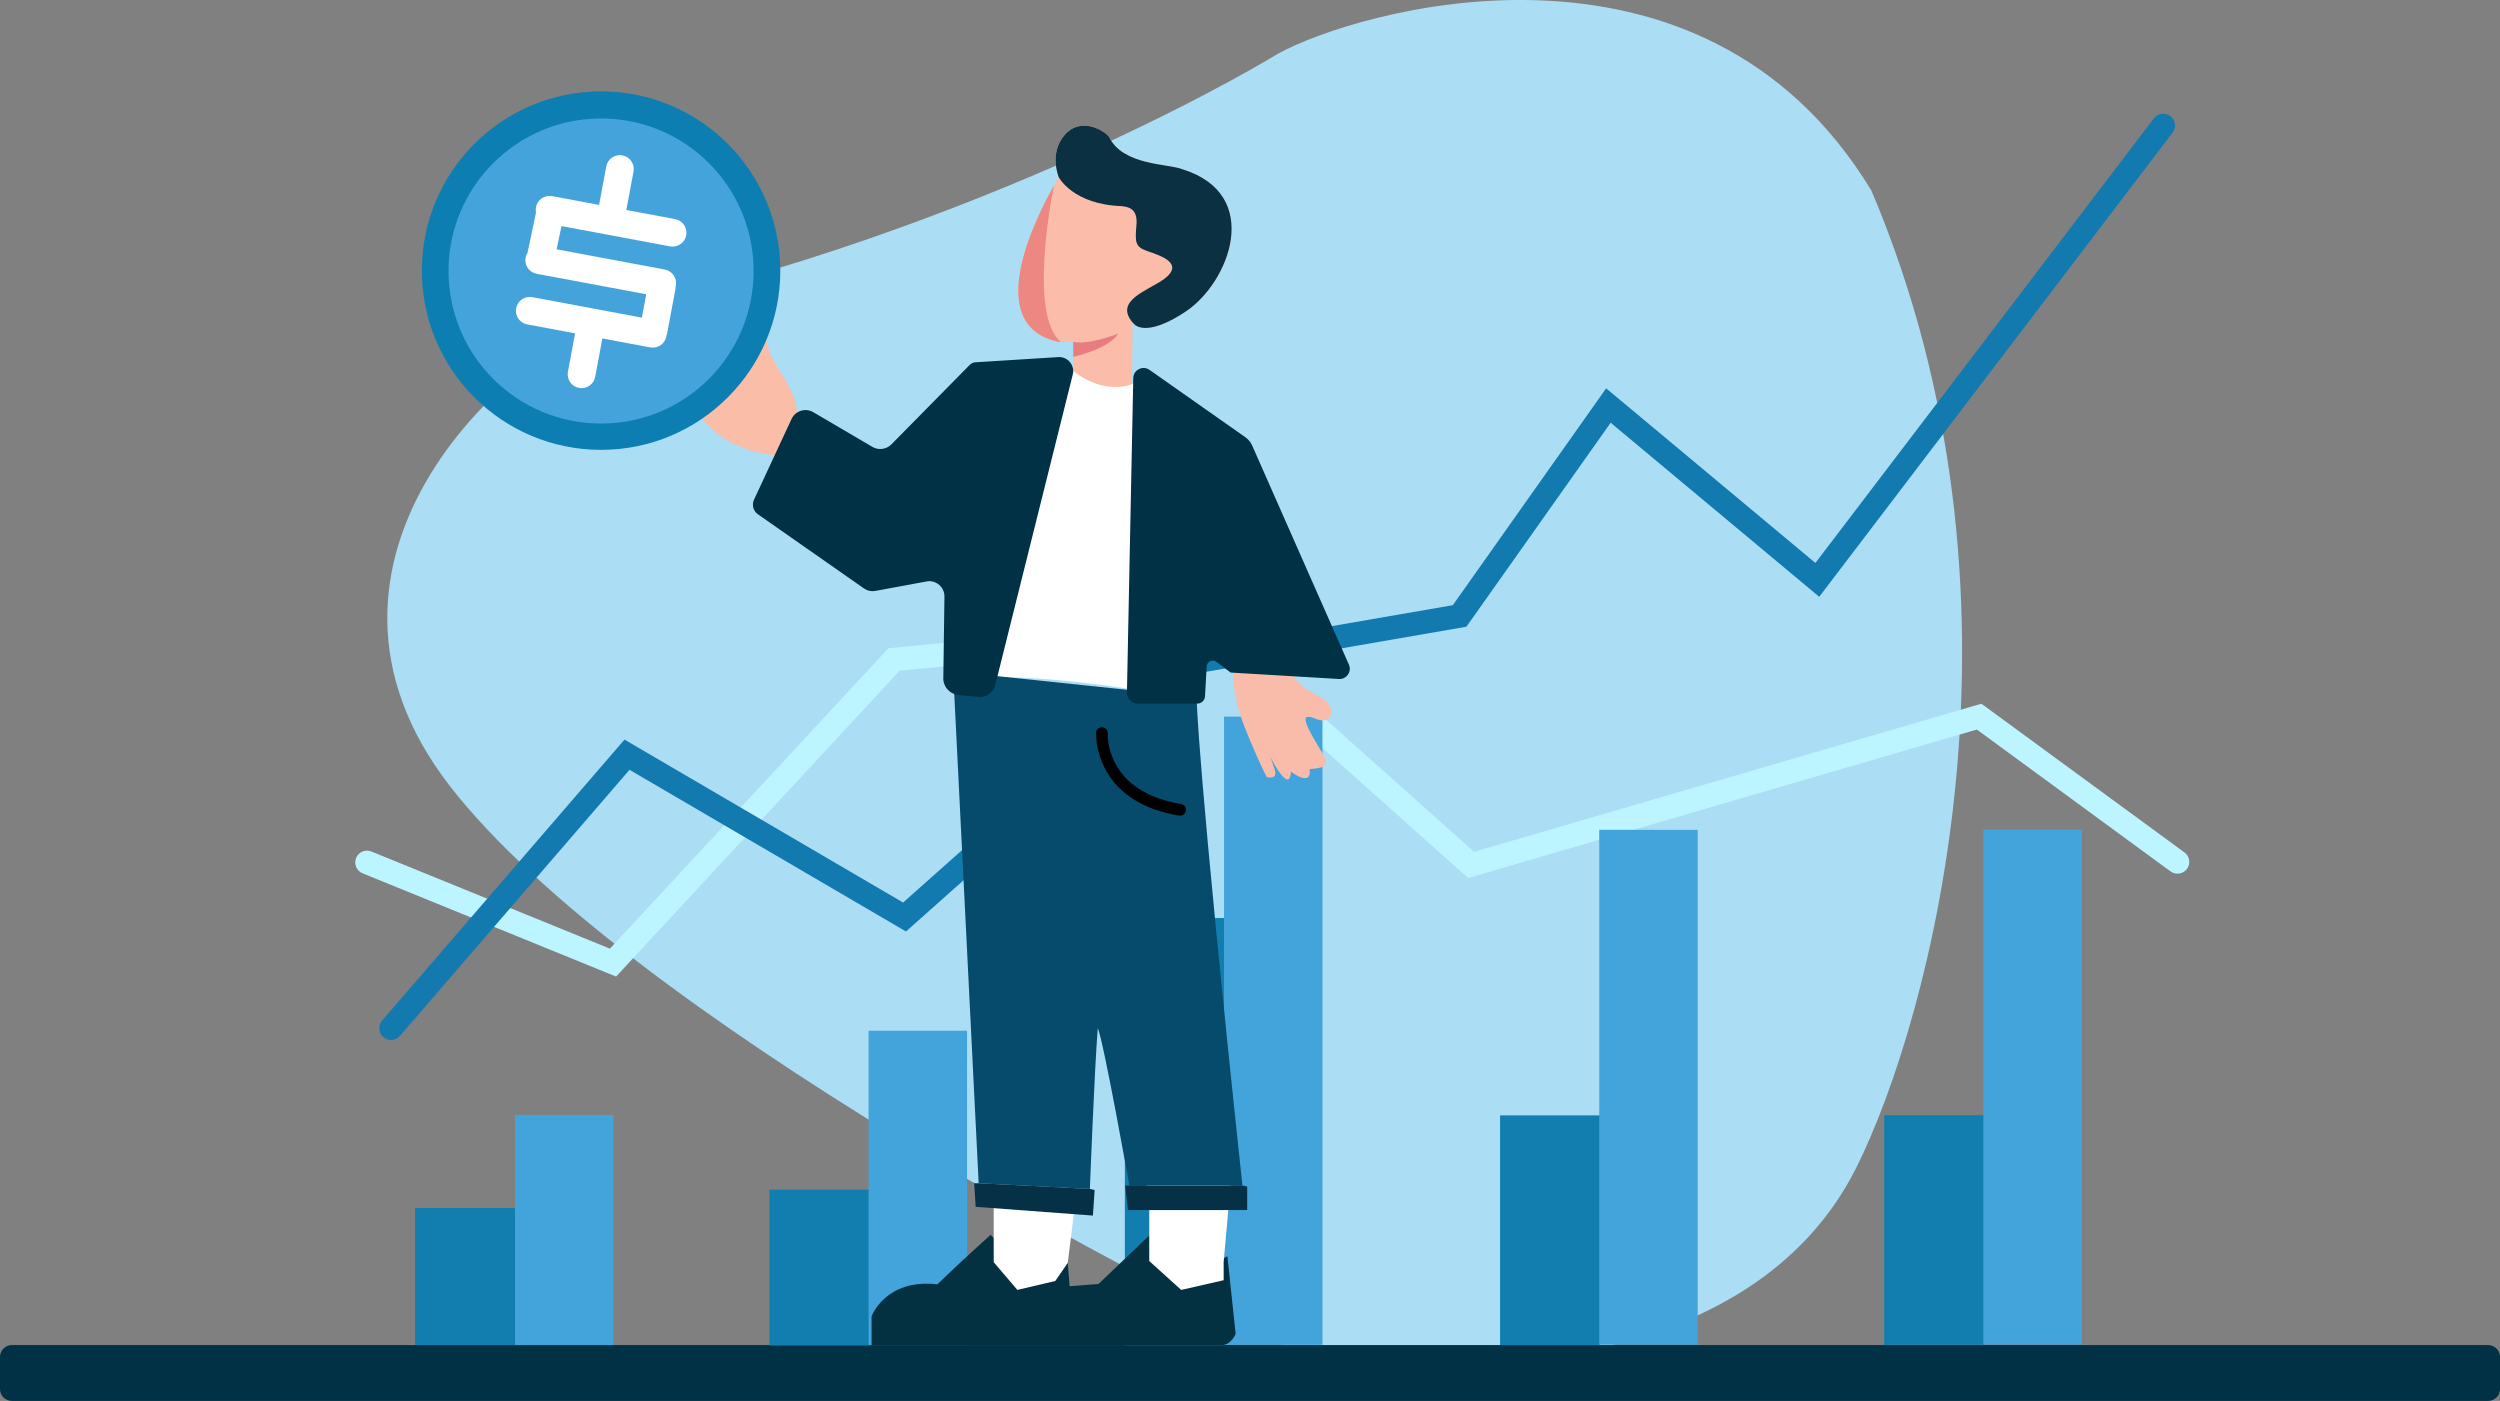 <?xml version="1.0" encoding="utf-8"?>
<!-- Generator: Adobe Illustrator 28.2.0, SVG Export Plug-In . SVG Version: 6.00 Build 0)  -->
<svg version="1.1" id="Layer_2" xmlns="http://www.w3.org/2000/svg" xmlns:xlink="http://www.w3.org/1999/xlink" x="0px" y="0px"
	 viewBox="0 0 2000 1120.73" style="enable-background:new 0 0 2000 1120.73;" xml:space="preserve">
<rect x="0" y="0" width="2000" height="1120.73" fill="#808080" stroke="none"/>
<style type="text/css">
	.st0{fill:#ABDDF4;}
	.st1{fill:#BCF4FF;}
	.st2{fill:#137AB0;}
	.st3{fill:#003144;}
	.st4{fill:#127EAF;}
	.st5{fill:#43A4DB;}
	.st6{fill:#043141;}
	.st7{fill:#F9BCAB;}
	.st8{fill:#FABDA8;}
	.st9{fill:#FBBCAA;}
	.st10{fill:#EC8781;}
	.st11{fill:#0B3042;}
	.st12{fill:#E77D80;}
	.st13{fill:#FFFFFF;}
	.st14{fill:#064B6C;}
	.st15{fill:#003145;}
	.st16{fill:#053045;}
	.st17{fill:#0C7EB2;}
	.st18{fill:#44A3DB;}
</style>
<path class="st0" d="M1022.21,43.07c0,0-208,128.65-510.99,201.99c-104.6,28.86-290.96,203.19-151.49,383.54
	s579.52,413.6,693.74,459.29c224.84,21.64,372.72-36.07,431.64-153.9c58.91-117.83,150.29-455.68,12.02-781.51
	C1360.06-73.56,1083.36,9.08,1022.21,43.07z"/>
<path class="st1" d="M492.85,781.26l-202.81-82.61c-4.82-1.96-7.13-7.46-5.17-12.27c1.96-4.82,7.46-7.13,12.28-5.17l190.75,77.7
	l222.83-240.31l257.55-25.41l211,188.24l405.83-118.47l162.45,118.97c4.2,3.07,5.11,8.97,2.03,13.16c-3.07,4.2-8.97,5.1-13.16,2.03
	l-154.96-113.48l-406.94,118.79L961.91,512.74l-242.22,23.89L492.85,781.26z"/>
<path class="st2" d="M312.83,832c-2.18,0-4.37-0.75-6.15-2.29c-3.94-3.4-4.38-9.34-0.98-13.28l193.89-224.76l222.89,130.36
	l225.74-200.83l214.03-37.06l122.67-173.48l167.4,139.7l270.77-355.67c3.15-4.14,9.06-4.94,13.2-1.79c4.14,3.15,4.94,9.06,1.79,13.2
	l-282.7,371.34l-166.85-139.24l-115.39,163.17l-216.41,37.48L724.78,745.19L503.61,615.84L319.96,828.73
	C318.1,830.89,315.47,832,312.83,832z"/>
<path class="st3" d="M1990.51,1120.73H9.49c-5.24,0-9.49-4.25-9.49-9.49l0-25.7c0-5.24,4.25-9.49,9.49-9.49h1981.03
	c5.24,0,9.49,4.25,9.49,9.49v25.7C2000,1116.48,1995.75,1120.73,1990.51,1120.73z"/>
<g>
	<g>
		<rect x="332.07" y="966.46" class="st4" width="79.95" height="109.6"/>
		<rect x="412.02" y="891.91" class="st5" width="78.75" height="184.14"/>
	</g>
	<g>
		<rect x="615.52" y="951.73" class="st4" width="79.95" height="124.63"/>
		<rect x="694.87" y="824.58" class="st5" width="78.75" height="251.47"/>
	</g>
	<g>
		<rect x="899.87" y="734.41" class="st4" width="79.95" height="341.8"/>
		<rect x="979.22" y="573.3" class="st5" width="78.75" height="502.61"/>
	</g>
	<g>
		<rect x="1200.05" y="892.31" class="st4" width="79.95" height="183.74"/>
		<rect x="1279.4" y="663.87" class="st5" width="78.75" height="411.89"/>
	</g>
	<g>
		<rect x="1507.35" y="892.16" class="st4" width="79.95" height="183.74"/>
		<rect x="1586.7" y="663.72" class="st5" width="78.75" height="411.89"/>
	</g>
</g>
<path class="st6" d="M792.56,987.8l32.16,36.07l29.16-18.03l1.8,23.14l23.14-1.8l41.18-39.38l30.66,34.57l31.26-17.43l6.61,62.22
	c0,0-3.61,8.9-11.12,8.9c-7.51,0-280.14,0-280.14,0v-23.03c0,0,11.12-30.36,52.6-25.55C770.32,1007.64,792.56,987.8,792.56,987.8z"
	/>
<path class="st7" d="M986.94,535.42c0,0-2.61,17.83,8.82,46.39c11.42,28.56,17.63,39.78,17.63,39.78s9.42,3.01,6.21-6.41
	c-3.21-9.42-3.21-9.42-3.21-9.42s15.23,30.66,16.43,11.42c4.41,3.81,16.63,10.62,14.83-1.8c4.81-1,17.03,0,11.82-10.02
	s-25.25-38.27-8.42-30.86s17.03-9.42,7.61-15.43c-9.42-6.01-21.25-7.61-32.87-33.46c-11.62-25.85-39.13,3.41-39.13,3.41
	L986.94,535.42z"/>
<path class="st8" d="M627.44,364.49c0,0-48.89,1.2-72.14-38.47s-2-74.95-2-74.95l38.07-5.61l20.04,9.62c0,0-1.2,20.04,9.22,36.47
	c10.42,16.43,20.44,31.66,16.03,50.1C632.25,360.08,627.44,364.49,627.44,364.49z"/>
<g>
	<path id="Basse" class="st9" d="M847.07,141.86c0,0-72.94,116.43,0,131.66c8.02,0.2,11.5,0,11.5,0v35.87
		c0,0,55.83,14.23,54.63,12.02c-1.2-2.2-7.82-14.23-7.61-15.23c0.2-1,0.4-48.29,0.4-48.29s7.61,14.43,42.48-8.62
		s62.52-93.58-2.4-113.82c-11.02-4.61-47.89-2.81-58.91-26.05c-3.41-4.61-22.24-16.43-35.27-1.6
		C838.85,122.62,847.07,141.86,847.07,141.86z"/>
	<path class="st10" d="M848.67,273.55c-27.03-22.2-5.57-124.89-5.55-124.98c-14.16,24.98-58.4,111.93,3.95,124.95
		C847.64,273.53,848.14,273.54,848.67,273.55z"/>
	<path class="st11" d="M946.06,135.45c-11.02-4.61-47.89-2.81-58.91-26.05c-3.41-4.61-22.24-16.43-35.27-1.6s-4.81,34.07-4.81,34.07
		s11.42,21.84,50.5,23.04c2.81,0.6,12.82,0.4,11.62,14.63c-1.2,14.23-1.2,17.83,8.42,21.24c9.62,3.41,31.06,9.62,13.43,22.64
		c-13.03,9.22-39.68,17.03-25.05,34.47c0.63,0.75,1.34,1.46,2.08,2.15c4.06,2.92,14.99,6.04,40.41-10.76
		C983.33,226.22,1010.98,155.69,946.06,135.45z"/>
	<path class="st12" d="M894.56,266.9c0,0-23.3,9.36-35.99,6.61v11.97C862.97,284.48,887.63,278.39,894.56,266.9z"/>
</g>
<path class="st13" d="M856.89,295.36c0,0,25.65,23.85,53.9,9.82c28.25-14.03,16.83,36.67,16.83,36.67l-7.92,211.91
	c0,0-79.95-14.43-136.46-11.72c-11.12-26.45,3.91-69.13,3.91-69.13l36.37-157.51l18.03-22.54L856.89,295.36z"/>
<polygon class="st13" points="794.97,956.24 794.97,1009.74 813.9,1031.93 844.26,1024.77 854.22,1010.27 861.69,950.23 "/>
<polygon class="st13" points="919.41,960.45 919.41,1008.84 944.96,1031.93 978.92,1024.17 978.92,1009.74 984.93,942.11 
	914.8,935.8 "/>
<path class="st14" d="M762.5,537.23l194.78,20.43c0,0,0,48.1,36.67,390.77c-16.23,0-90.48,0-90.48,0s-20.44-114.82-25.25-125.94
	c-2.71,33.97-6.31,128.65-6.31,128.65l-88.97-4.51L762.5,537.23z"/>
<path d="M944.06,652.55c-0.25,0-0.51-0.02-0.77-0.06c-68.92-11.38-66.49-65.7-66.45-66.25c0.16-2.59,2.38-4.61,4.98-4.42
	c2.59,0.15,4.57,2.38,4.42,4.96c-0.1,1.91-1.73,46.45,58.59,56.41c2.57,0.43,4.3,2.85,3.88,5.42
	C948.32,650.91,946.32,652.55,944.06,652.55z"/>
<path class="st15" d="M847.27,285.64l-66.8,4.18c-1.79,0.11-3.48,0.88-4.75,2.16l-62.58,63.5c-4.03,4.09-10.31,4.91-15.26,2.01
	l-47.24-27.73c-6.26-3.68-14.33-1.16-17.39,5.42l-30.05,64.6c-1.92,4.12-0.6,9.03,3.13,11.64l84.99,59.43
	c2.56,1.79,5.72,2.47,8.79,1.91l41.09-7.59c7.72-1.43,14.75,4.73,14.35,12.57l-0.88,63.82c-0.57,7.23,4.71,13.61,11.92,14.4
	l15.89,1.62c6.35,0.65,12.21-3.47,13.76-9.66l61.92-248.06C860.1,292.69,854.7,285.64,847.27,285.64L847.27,285.64z"/>
<path class="st15" d="M996.25,349.76l-76.65-53.86c-5.4-3.8-12.86-0.02-12.99,6.58l-5.06,251.59c-0.1,4.83,3.79,8.79,8.61,8.79
	h47.76c3.23,0,5.9-2.52,6.08-5.75l1.35-24.02c0.22-3.88,4.68-5.95,7.79-3.62l11.38,8.56l86.61,5.16c6.13,0.36,10.47-5.88,7.99-11.5
	l-77.34-175.17C1000.6,353.8,998.68,351.47,996.25,349.76z"/>
<polygon class="st16" points="874.32,972.47 875.72,952.03 871.91,951.13 782.94,946.62 779.33,946.62 780.54,965.46 "/>
<polygon class="st16" points="997.76,968.06 997.76,949.22 993.95,948.42 903.48,948.42 900.17,948.42 902.37,968.06 "/>
<g>
	<circle class="st17" cx="480.86" cy="216.5" r="143.38"/>
	<circle class="st18" cx="480.86" cy="216.81" r="122.04"/>
	<path class="st13" d="M540.09,175.29L501.07,168l5.75-30.76c1.13-6.02-2.84-11.82-8.87-12.94c-6.02-1.12-11.82,2.84-12.94,8.87
		l-5.75,30.76l-37.56-7.02c-6.02-1.13-11.82,2.84-12.94,8.87c-0.27,1.42-0.23,2.83,0.04,4.17l-6.75,32.21
		c-0.75,1.17-1.3,2.49-1.57,3.94c-1.13,6.02,2.84,11.82,8.87,12.94l38.29,7.15l21.81,4.08l27.54,5.15l-3.49,18.69l-27.54-5.15
		l-21.81-4.08l-38.29-7.16c-6.02-1.13-11.82,2.84-12.94,8.87c-1.13,6.02,2.84,11.82,8.87,12.94l38.29,7.16l-5.74,30.72
		c-1.13,6.02,2.84,11.82,8.87,12.94c6.02,1.13,11.82-2.84,12.94-8.87l5.74-30.72l38.29,7.16c6.02,1.13,11.82-2.84,12.94-8.87h0
		c0.03-0.17,0.02-0.34,0.04-0.51c0.25-0.64,0.46-1.3,0.59-2l6.56-35.13c0.14-0.75,0.2-1.49,0.19-2.22c0.05-0.21,0.14-0.41,0.18-0.63
		c1.13-6.02-2.84-11.82-8.87-12.94l-38.29-7.16l-21.81-4.08l-26.42-4.94l3.89-18.57l26.02,4.86l21.81,4.08l39.02,7.29
		c6.02,1.13,11.82-2.84,12.94-8.87C550.09,182.21,546.12,176.41,540.09,175.29z"/>
</g>
</svg>
